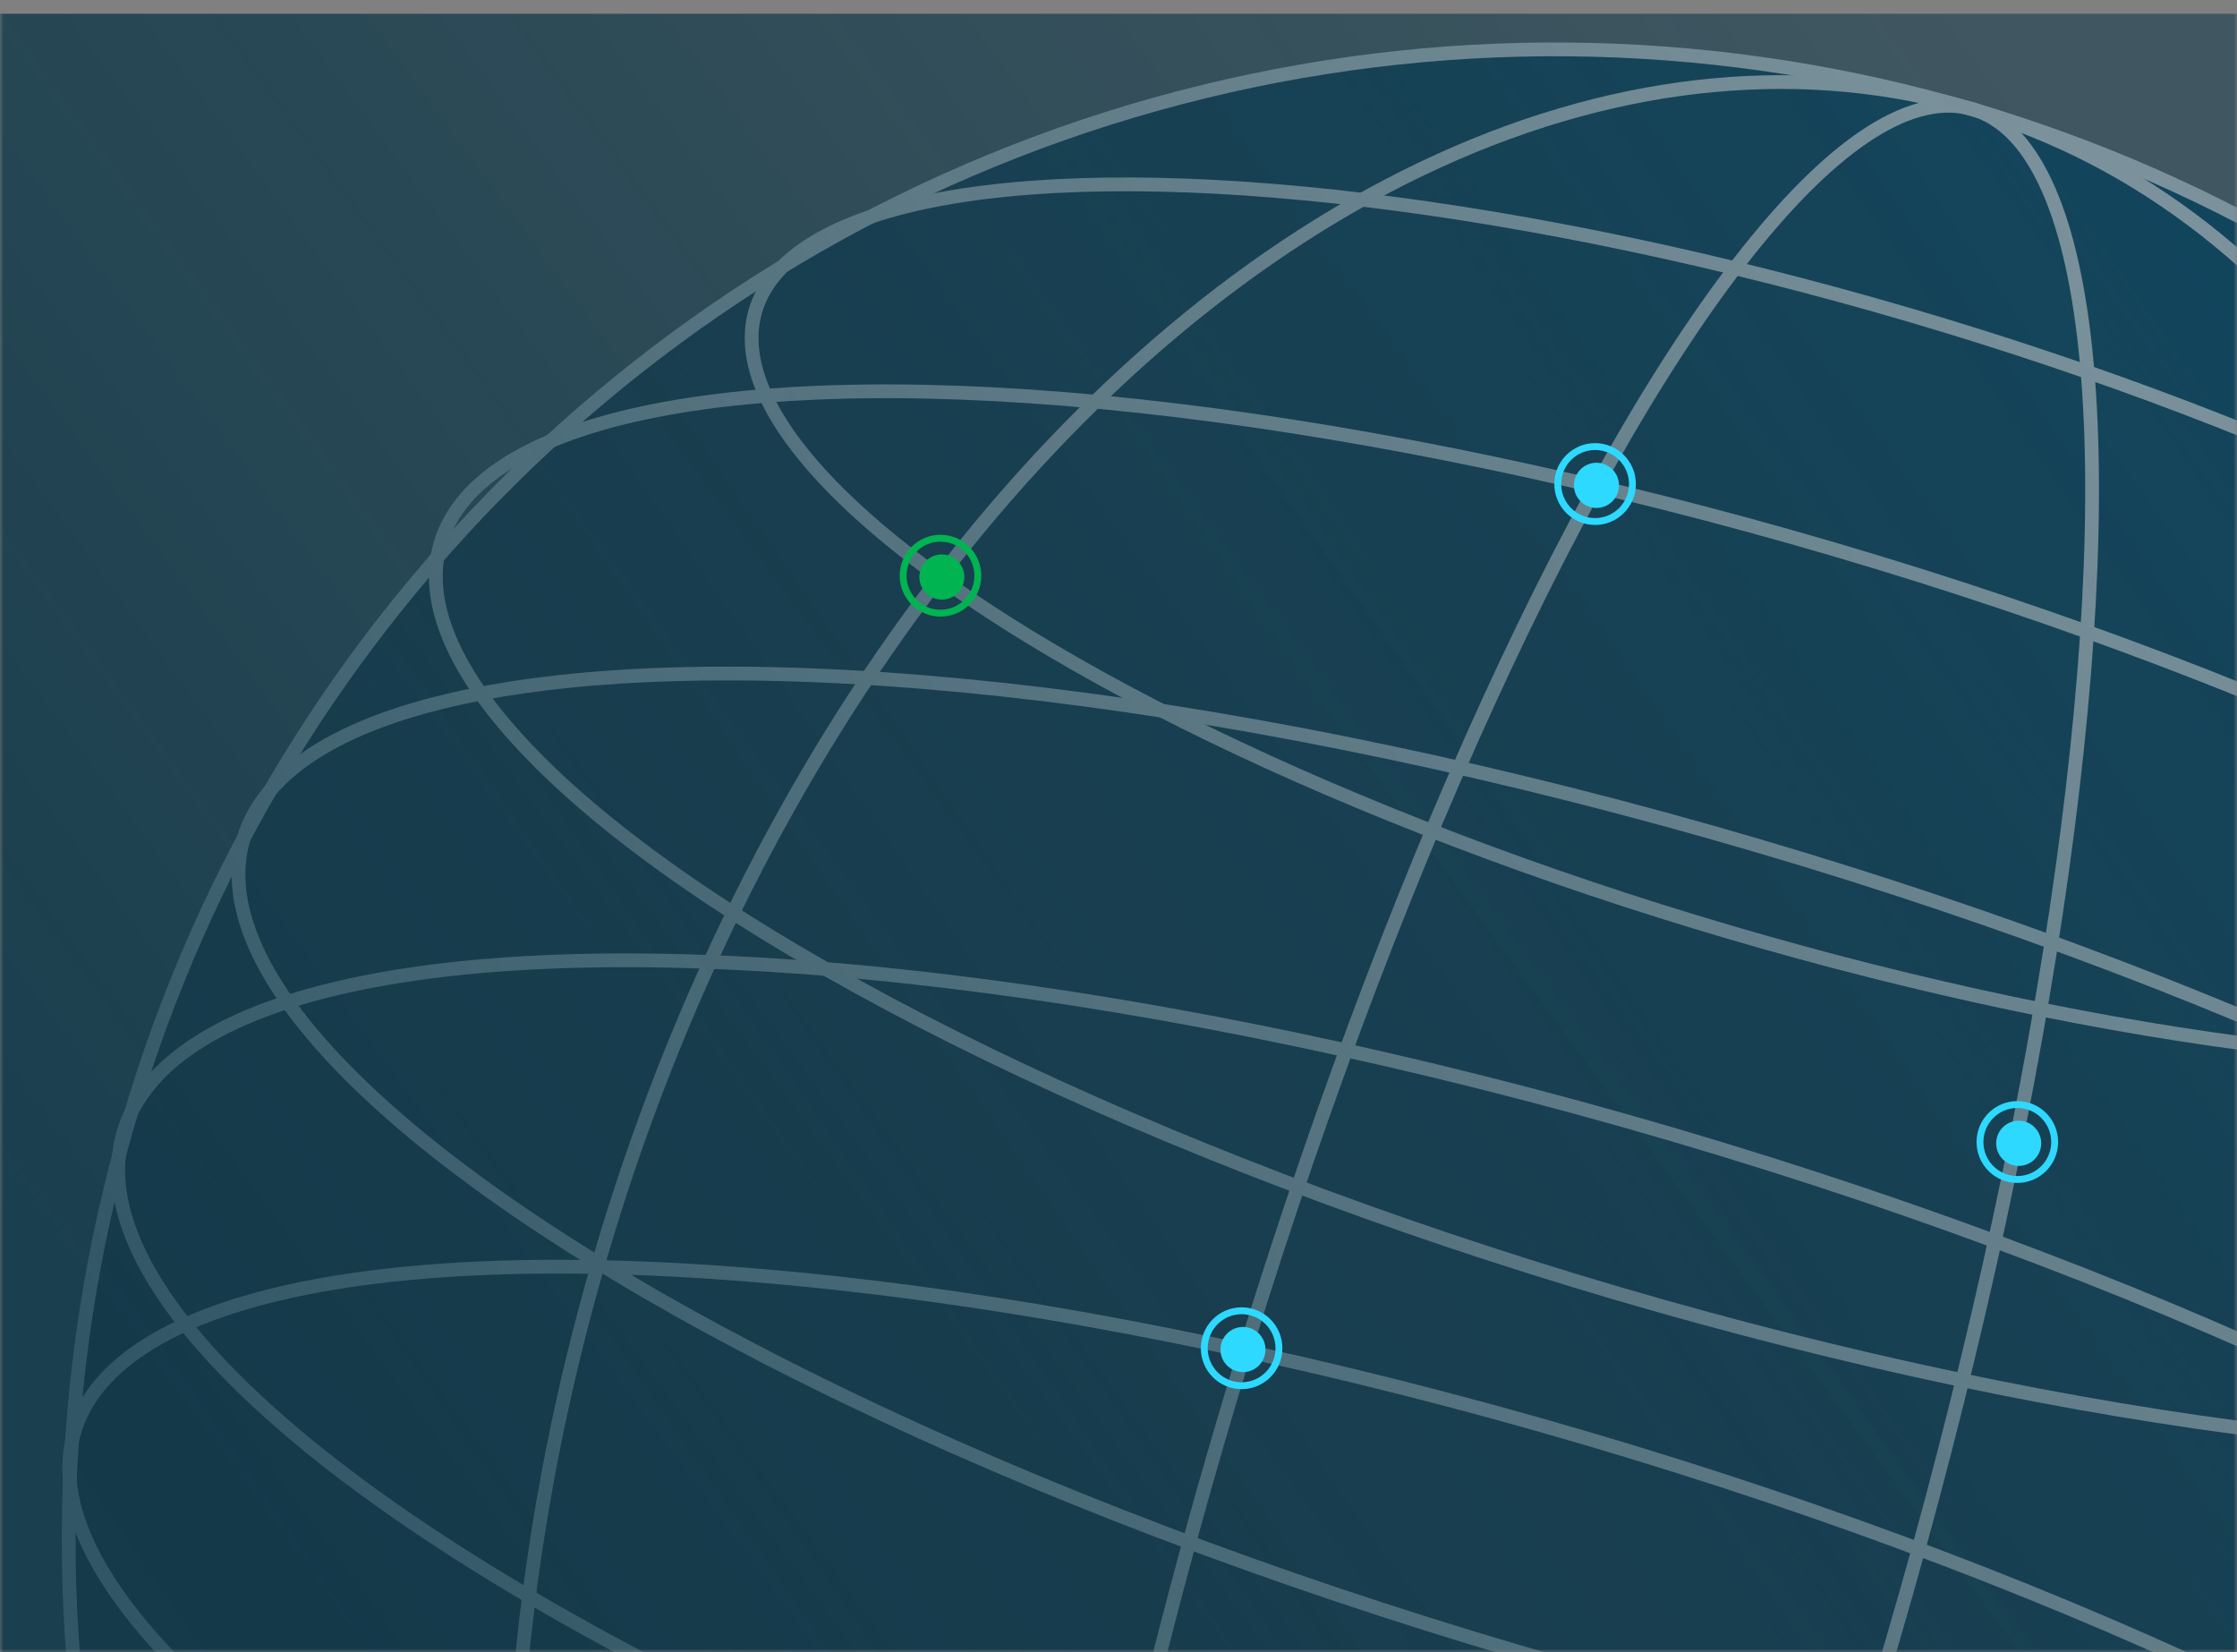 <svg width="325" height="240" viewBox="0 0 325 240" fill="none" xmlns="http://www.w3.org/2000/svg">
<rect x="0" y="0" width="325" height="240" fill="#808080" stroke="none"/>
<mask id="mask0_723_6834" style="mask-type:alpha" maskUnits="userSpaceOnUse" x="0" y="0" width="325" height="240">
<rect width="325" height="240" fill="#D9D9D9"/>
</mask>
<g mask="url(#mask0_723_6834)">
<ellipse cx="216.013" cy="216.584" rx="216.013" ry="216.584" transform="matrix(0.96 0.282 -0.28 0.96 79.312 -45)" fill="url(#paint0_linear_723_6834)" stroke="#F6F6F6" stroke-width="2"/>
<ellipse cx="51.077" cy="216.584" rx="51.077" ry="216.584" transform="matrix(0.96 0.282 -0.28 0.96 237.57 1.459)" stroke="#F6F6F6" stroke-width="2"/>
<ellipse cx="144.718" cy="216.584" rx="144.718" ry="216.584" transform="matrix(0.96 0.282 -0.28 0.96 147.721 -24.918)" stroke="#F6F6F6" stroke-width="2"/>
<ellipse cx="63.215" cy="216.013" rx="63.215" ry="216.013" transform="matrix(-0.28 0.96 -0.96 -0.282 450.37 225.717)" stroke="#F6F6F6" stroke-width="2"/>
<ellipse cx="46.695" cy="161.128" rx="46.695" ry="161.128" transform="matrix(-0.28 0.96 -0.96 -0.282 432.191 91.222)" stroke="#F6F6F6" stroke-width="2"/>
<ellipse cx="56.288" cy="194.473" rx="56.288" ry="194.473" transform="matrix(-0.28 0.96 -0.96 -0.282 453.133 134.639)" stroke="#F6F6F6" stroke-width="2"/>
<ellipse cx="55.213" cy="190.741" rx="55.213" ry="190.741" transform="matrix(-0.28 0.96 -0.96 -0.282 396.882 317.873)" stroke="#F6F6F6" stroke-width="2"/>
<ellipse cx="61.081" cy="210.959" rx="61.081" ry="210.959" transform="matrix(-0.28 0.96 -0.96 -0.282 457.517 182.225)" stroke="#F6F6F6" stroke-width="2"/>
<ellipse cx="61.081" cy="210.693" rx="61.081" ry="210.693" transform="matrix(-0.28 0.96 -0.96 -0.282 432.417 268.26)" stroke="#F6F6F6" stroke-width="2"/>
<path d="M-4 2H330V240H-4V2Z" fill="url(#paint1_linear_723_6834)"/>
<path d="M142.063 83.63C142.063 86.638 139.632 89.074 136.637 89.074C133.642 89.074 131.212 86.638 131.212 83.63C131.212 80.621 133.642 78.186 136.637 78.186C139.632 78.186 142.063 80.621 142.063 83.63Z" stroke="#00B451"/>
<path d="M237.167 70.315C237.167 73.323 234.737 75.759 231.742 75.759C228.747 75.759 226.316 73.323 226.316 70.315C226.316 67.306 228.747 64.871 231.742 64.871C234.737 64.871 237.167 67.306 237.167 70.315Z" stroke="#2ED9FF"/>
<ellipse cx="231.941" cy="70.505" rx="3.271" ry="3.281" fill="#2ED9FF"/>
<ellipse cx="180.584" cy="196.043" rx="3.271" ry="3.281" fill="#2ED9FF"/>
<ellipse cx="293.284" cy="166.085" rx="3.271" ry="3.281" fill="#2ED9FF"/>
<path d="M185.811 195.853C185.811 198.861 183.38 201.297 180.385 201.297C177.391 201.297 174.96 198.861 174.96 195.853C174.96 192.845 177.391 190.409 180.385 190.409C183.38 190.409 185.811 192.845 185.811 195.853Z" stroke="#2ED9FF"/>
<path d="M298.51 165.895C298.51 168.903 296.08 171.339 293.085 171.339C290.09 171.339 287.659 168.903 287.659 165.895C287.659 162.887 290.09 160.451 293.085 160.451C296.08 160.451 298.51 162.887 298.51 165.895Z" stroke="#2ED9FF"/>
<ellipse cx="136.836" cy="83.82" rx="3.271" ry="3.281" fill="#00B451"/>
</g>
<defs>
<linearGradient id="paint0_linear_723_6834" x1="101.966" y1="432.983" x2="400.486" y2="63.596" gradientUnits="userSpaceOnUse">
<stop stop-color="#101828" stop-opacity="0.15"/>
<stop offset="1" stop-color="#00567D" stop-opacity="0.8"/>
</linearGradient>
<linearGradient id="paint1_linear_723_6834" x1="-4" y1="172.702" x2="266.559" y2="-26.25" gradientUnits="userSpaceOnUse">
<stop stop-color="#002E41" stop-opacity="0.8"/>
<stop offset="1" stop-color="#002E41" stop-opacity="0.5"/>
</linearGradient>
</defs>
</svg>
